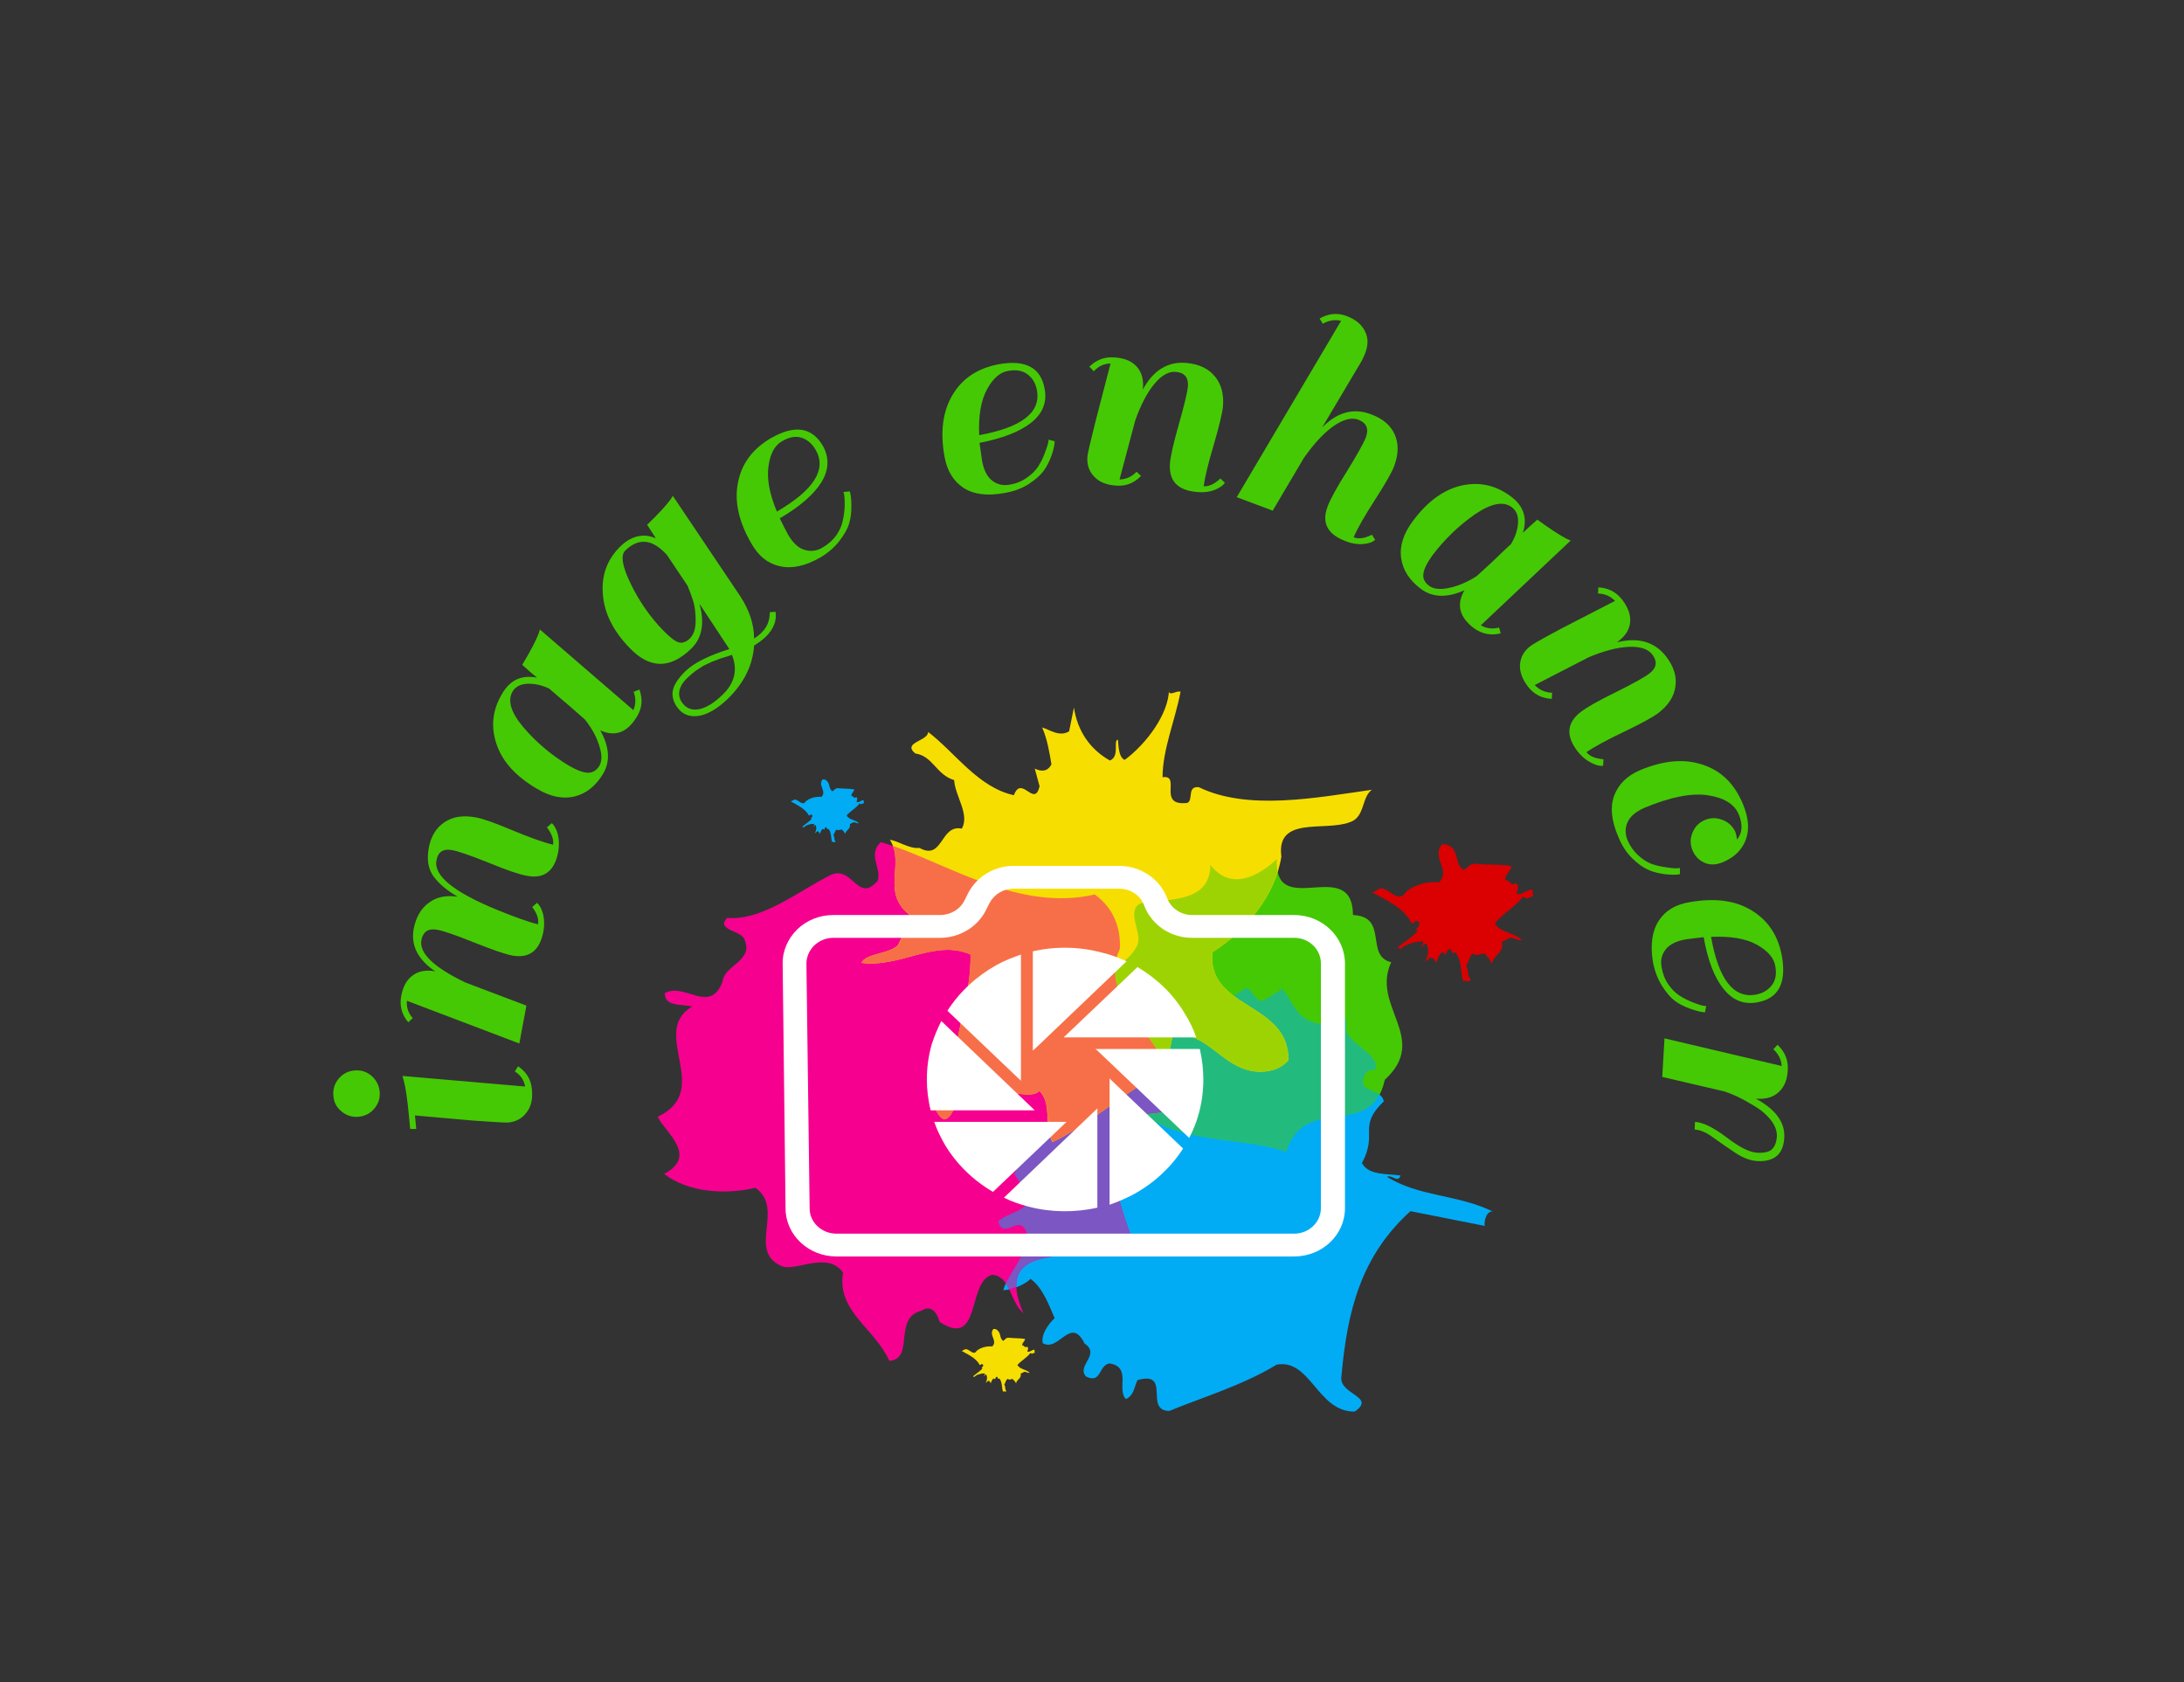 <svg xmlns="http://www.w3.org/2000/svg" version="1.1" xmlns:xlink="http://www.w3.org/1999/xlink" xmlns:svgjs="http://svgjs.dev/svgjs" viewBox="0 0 5.706 4.394"><rect x="0" y="0" width="5.706" height="4.394" fill="#333333" stroke="none"/><g transform="matrix(0.839,0,0,0.839,2.862,3.845)"><g transform="matrix(1,0,0,1,0,0)"><path d=" M -1.755 -1.192 Q -1.75 -1.147 -1.771 -1.12 Q -1.791 -1.092 -1.828 -1.088 Q -1.841 -1.087 -1.938 -1.094 L -2.119 -1.11 L -2.115 -1.068 L -2.134 -1.068 L -2.138 -1.111 Q -2.145 -1.185 -2.154 -1.219 L -2.158 -1.233 L -1.776 -1.2 Q -1.781 -1.23 -1.808 -1.247 L -1.798 -1.263 Q -1.759 -1.237 -1.755 -1.192 M -2.294 -1.106 Q -2.324 -1.103 -2.347 -1.122 Q -2.371 -1.141 -2.373 -1.171 Q -2.376 -1.201 -2.357 -1.224 Q -2.338 -1.247 -2.308 -1.25 Q -2.278 -1.253 -2.255 -1.234 Q -2.232 -1.214 -2.229 -1.185 Q -2.226 -1.155 -2.245 -1.132 Q -2.264 -1.109 -2.294 -1.106 M -1.736 -1.705 Q -1.731 -1.729 -1.754 -1.759 L -1.739 -1.772 Q -1.727 -1.762 -1.72 -1.737 Q -1.714 -1.711 -1.719 -1.683 Q -1.736 -1.593 -1.817 -1.608 Q -1.851 -1.615 -1.936 -1.649 Q -2.021 -1.683 -2.049 -1.688 Q -2.091 -1.696 -2.099 -1.656 Q -2.11 -1.595 -1.962 -1.524 L -1.772 -1.452 L -1.794 -1.334 L -2.144 -1.467 Q -2.147 -1.437 -2.126 -1.413 L -2.14 -1.4 Q -2.17 -1.436 -2.162 -1.481 Q -2.154 -1.526 -2.126 -1.546 Q -2.099 -1.566 -2.058 -1.559 L -2.055 -1.558 Q -2.137 -1.613 -2.123 -1.691 Q -2.112 -1.746 -2.076 -1.772 Q -2.041 -1.799 -1.986 -1.791 Q -2.036 -1.82 -2.061 -1.854 Q -2.086 -1.888 -2.076 -1.943 Q -2.066 -1.997 -2.027 -2.023 Q -1.988 -2.049 -1.93 -2.038 Q -1.899 -2.033 -1.816 -1.998 Q -1.732 -1.963 -1.689 -1.953 Q -1.685 -1.976 -1.708 -2.007 L -1.693 -2.02 Q -1.681 -2.01 -1.674 -1.985 Q -1.668 -1.959 -1.673 -1.93 Q -1.69 -1.841 -1.77 -1.856 Q -1.805 -1.862 -1.89 -1.897 Q -1.975 -1.931 -2.003 -1.936 Q -2.045 -1.944 -2.052 -1.904 Q -2.066 -1.833 -1.863 -1.75 Q -1.777 -1.715 -1.736 -1.705 M -1.427 -2.353 Q -1.472 -2.277 -1.542 -2.309 Q -1.499 -2.232 -1.533 -2.174 Q -1.567 -2.117 -1.622 -2.103 Q -1.677 -2.09 -1.739 -2.127 Q -1.838 -2.185 -1.865 -2.266 Q -1.893 -2.348 -1.847 -2.424 Q -1.81 -2.487 -1.739 -2.473 Q -1.762 -2.492 -1.785 -2.513 Q -1.747 -2.576 -1.734 -2.61 L -1.73 -2.623 L -1.439 -2.372 Q -1.427 -2.399 -1.438 -2.429 L -1.42 -2.436 Q -1.404 -2.391 -1.427 -2.353 M -1.578 -2.177 Q -1.558 -2.178 -1.545 -2.198 Q -1.533 -2.219 -1.543 -2.254 Q -1.555 -2.299 -1.59 -2.343 Q -1.6 -2.352 -1.638 -2.385 Q -1.676 -2.417 -1.701 -2.439 Q -1.735 -2.455 -1.768 -2.454 Q -1.801 -2.453 -1.815 -2.43 Q -1.84 -2.387 -1.78 -2.317 Q -1.72 -2.247 -1.638 -2.198 Q -1.599 -2.176 -1.578 -2.177 M -1.04 -2.613 Q -1.014 -2.638 -1.014 -2.677 L -0.996 -2.678 Q -0.99 -2.636 -1.027 -2.6 Q -1.043 -2.585 -1.063 -2.573 Q -1.069 -2.481 -1.145 -2.407 Q -1.19 -2.364 -1.23 -2.355 Q -1.27 -2.347 -1.294 -2.371 Q -1.318 -2.396 -1.317 -2.426 Q -1.315 -2.456 -1.276 -2.494 Q -1.236 -2.532 -1.14 -2.562 L -1.233 -2.703 Q -1.208 -2.612 -1.259 -2.563 Q -1.357 -2.468 -1.45 -2.565 Q -1.528 -2.645 -1.534 -2.734 Q -1.541 -2.822 -1.478 -2.883 Q -1.441 -2.918 -1.399 -2.915 Q -1.387 -2.914 -1.369 -2.907 L -1.396 -2.949 Q -1.343 -3 -1.323 -3.028 L -1.316 -3.039 L -1.107 -2.728 Q -1.063 -2.661 -1.063 -2.595 Q -1.051 -2.602 -1.04 -2.613 M -1.298 -2.583 Q -1.281 -2.578 -1.263 -2.595 Q -1.245 -2.613 -1.245 -2.65 Q -1.245 -2.688 -1.253 -2.713 Q -1.261 -2.737 -1.27 -2.759 L -1.335 -2.856 L -1.34 -2.861 Q -1.404 -2.927 -1.464 -2.869 Q -1.487 -2.847 -1.447 -2.765 Q -1.407 -2.683 -1.347 -2.621 Q -1.315 -2.588 -1.298 -2.583 M -1.162 -2.419 Q -1.104 -2.474 -1.132 -2.544 L -1.147 -2.539 Q -1.16 -2.535 -1.163 -2.534 Q -1.165 -2.534 -1.177 -2.529 Q -1.188 -2.525 -1.193 -2.523 Q -1.198 -2.521 -1.208 -2.516 Q -1.218 -2.512 -1.224 -2.508 Q -1.23 -2.504 -1.238 -2.499 Q -1.251 -2.491 -1.272 -2.471 Q -1.293 -2.451 -1.296 -2.429 Q -1.299 -2.406 -1.28 -2.387 Q -1.261 -2.368 -1.229 -2.376 Q -1.197 -2.385 -1.162 -2.419 M -1.01 -3.219 Q -0.9 -3.282 -0.849 -3.195 Q -0.818 -3.14 -0.853 -3.082 Q -0.889 -3.024 -0.983 -2.969 Q -0.967 -2.936 -0.957 -2.918 Q -0.934 -2.879 -0.906 -2.871 Q -0.877 -2.862 -0.85 -2.878 Q -0.824 -2.893 -0.807 -2.916 Q -0.791 -2.94 -0.787 -2.961 Q -0.782 -2.983 -0.781 -3.004 Q -0.78 -3.043 -0.785 -3.051 L -0.765 -3.053 Q -0.76 -3.037 -0.76 -3.007 Q -0.76 -2.976 -0.767 -2.953 Q -0.774 -2.929 -0.797 -2.899 Q -0.82 -2.869 -0.857 -2.847 Q -0.927 -2.807 -0.983 -2.82 Q -1.038 -2.832 -1.071 -2.89 Q -1.131 -2.993 -1.113 -3.081 Q -1.096 -3.169 -1.01 -3.219 M -0.915 -3.22 Q -0.943 -3.229 -0.976 -3.209 Q -1.01 -3.19 -1.018 -3.132 Q -1.027 -3.074 -0.992 -2.99 Q -0.819 -3.091 -0.871 -3.182 Q -0.888 -3.211 -0.915 -3.22 M -0.3 -3.449 Q -0.175 -3.471 -0.158 -3.371 Q -0.147 -3.309 -0.2 -3.267 Q -0.253 -3.225 -0.361 -3.204 Q -0.356 -3.169 -0.353 -3.148 Q -0.345 -3.104 -0.321 -3.086 Q -0.297 -3.068 -0.267 -3.074 Q -0.236 -3.079 -0.213 -3.096 Q -0.19 -3.112 -0.178 -3.131 Q -0.166 -3.15 -0.159 -3.169 Q -0.145 -3.205 -0.146 -3.214 L -0.127 -3.209 Q -0.127 -3.193 -0.137 -3.164 Q -0.147 -3.136 -0.162 -3.116 Q -0.177 -3.096 -0.209 -3.075 Q -0.241 -3.055 -0.283 -3.048 Q -0.363 -3.033 -0.411 -3.064 Q -0.458 -3.095 -0.47 -3.161 Q -0.491 -3.278 -0.444 -3.355 Q -0.398 -3.431 -0.3 -3.449 M -0.211 -3.417 Q -0.234 -3.435 -0.272 -3.428 Q -0.31 -3.422 -0.338 -3.37 Q -0.366 -3.318 -0.362 -3.228 Q -0.164 -3.264 -0.182 -3.367 Q -0.188 -3.4 -0.211 -3.417 M 0.337 -3.069 Q 0.361 -3.067 0.389 -3.093 L 0.403 -3.08 Q 0.395 -3.067 0.37 -3.057 Q 0.345 -3.048 0.317 -3.051 Q 0.226 -3.058 0.232 -3.14 Q 0.235 -3.175 0.26 -3.263 Q 0.285 -3.351 0.288 -3.379 Q 0.291 -3.422 0.25 -3.425 Q 0.217 -3.428 0.183 -3.387 Q 0.15 -3.347 0.124 -3.274 L 0.075 -3.09 Q 0.106 -3.091 0.128 -3.114 L 0.142 -3.101 Q 0.109 -3.067 0.064 -3.071 Q 0.019 -3.074 -0.004 -3.099 Q -0.028 -3.124 -0.025 -3.161 Q -0.024 -3.175 -0 -3.27 L 0.047 -3.451 Q 0.017 -3.451 -0.005 -3.427 L -0.019 -3.441 Q 0.014 -3.474 0.06 -3.47 Q 0.105 -3.467 0.128 -3.442 Q 0.151 -3.417 0.148 -3.375 L 0.147 -3.369 Q 0.196 -3.46 0.282 -3.453 Q 0.341 -3.448 0.371 -3.412 Q 0.402 -3.376 0.397 -3.317 Q 0.394 -3.286 0.369 -3.2 Q 0.343 -3.113 0.337 -3.069 M 0.804 -2.91 Q 0.827 -2.901 0.861 -2.918 L 0.871 -2.902 Q 0.859 -2.891 0.833 -2.889 Q 0.806 -2.887 0.779 -2.898 Q 0.694 -2.93 0.723 -3.006 Q 0.735 -3.039 0.784 -3.117 Q 0.832 -3.195 0.842 -3.221 Q 0.857 -3.261 0.819 -3.276 Q 0.787 -3.288 0.741 -3.256 Q 0.696 -3.224 0.649 -3.157 L 0.552 -2.993 L 0.44 -3.035 L 0.765 -3.584 Q 0.736 -3.591 0.708 -3.575 L 0.698 -3.591 Q 0.739 -3.615 0.782 -3.599 Q 0.824 -3.583 0.839 -3.552 Q 0.855 -3.522 0.84 -3.483 Q 0.837 -3.475 0.829 -3.459 L 0.706 -3.252 Q 0.777 -3.324 0.858 -3.293 Q 0.913 -3.273 0.932 -3.23 Q 0.951 -3.187 0.93 -3.131 Q 0.919 -3.102 0.87 -3.026 Q 0.821 -2.95 0.804 -2.91 M 1.18 -2.626 Q 1.11 -2.678 1.149 -2.745 Q 1.068 -2.709 1.014 -2.749 Q 0.96 -2.789 0.952 -2.845 Q 0.944 -2.901 0.988 -2.96 Q 1.055 -3.051 1.139 -3.071 Q 1.223 -3.09 1.294 -3.037 Q 1.353 -2.993 1.331 -2.924 Q 1.353 -2.945 1.376 -2.965 Q 1.435 -2.922 1.468 -2.905 L 1.48 -2.9 L 1.2 -2.636 Q 1.226 -2.621 1.257 -2.629 L 1.262 -2.611 Q 1.217 -2.6 1.18 -2.626 M 1.021 -2.794 Q 1.019 -2.774 1.039 -2.759 Q 1.058 -2.745 1.094 -2.751 Q 1.14 -2.759 1.187 -2.789 Q 1.197 -2.798 1.234 -2.832 Q 1.27 -2.867 1.294 -2.889 Q 1.314 -2.922 1.316 -2.955 Q 1.318 -2.988 1.296 -3.004 Q 1.257 -3.033 1.181 -2.981 Q 1.105 -2.928 1.048 -2.852 Q 1.022 -2.815 1.021 -2.794 M 1.529 -2.241 Q 1.544 -2.222 1.582 -2.219 L 1.581 -2.199 Q 1.566 -2.196 1.542 -2.209 Q 1.519 -2.221 1.501 -2.244 Q 1.446 -2.316 1.511 -2.366 Q 1.539 -2.388 1.621 -2.428 Q 1.703 -2.469 1.725 -2.486 Q 1.759 -2.512 1.734 -2.545 Q 1.714 -2.571 1.662 -2.569 Q 1.609 -2.567 1.537 -2.537 L 1.368 -2.45 Q 1.39 -2.427 1.422 -2.426 L 1.421 -2.407 Q 1.375 -2.409 1.347 -2.445 Q 1.32 -2.48 1.322 -2.514 Q 1.325 -2.549 1.354 -2.571 Q 1.365 -2.58 1.451 -2.626 L 1.618 -2.712 Q 1.597 -2.734 1.565 -2.735 L 1.566 -2.754 Q 1.612 -2.752 1.64 -2.716 Q 1.668 -2.68 1.665 -2.646 Q 1.662 -2.612 1.629 -2.587 L 1.624 -2.583 Q 1.723 -2.608 1.777 -2.539 Q 1.813 -2.492 1.806 -2.446 Q 1.8 -2.399 1.753 -2.363 Q 1.728 -2.344 1.647 -2.305 Q 1.565 -2.266 1.529 -2.241 M 1.898 -2.03 Q 1.925 -2.041 1.953 -2.03 Q 1.981 -2.019 1.993 -1.992 Q 1.996 -1.983 1.998 -1.969 Q 2.023 -2 2.003 -2.048 Q 1.982 -2.096 1.906 -2.107 Q 1.83 -2.118 1.71 -2.068 Q 1.669 -2.05 1.657 -2.023 Q 1.645 -1.996 1.657 -1.967 Q 1.669 -1.939 1.69 -1.92 Q 1.711 -1.901 1.732 -1.893 Q 1.753 -1.886 1.774 -1.883 Q 1.812 -1.877 1.82 -1.881 L 1.82 -1.861 Q 1.804 -1.858 1.774 -1.861 Q 1.743 -1.865 1.721 -1.875 Q 1.698 -1.885 1.671 -1.911 Q 1.644 -1.938 1.628 -1.978 Q 1.596 -2.052 1.615 -2.105 Q 1.635 -2.159 1.696 -2.185 Q 1.806 -2.231 1.891 -2.202 Q 1.977 -2.174 2.016 -2.08 Q 2.043 -2.016 2.025 -1.968 Q 2.007 -1.921 1.955 -1.899 Q 1.922 -1.885 1.896 -1.897 Q 1.87 -1.909 1.859 -1.936 Q 1.848 -1.963 1.859 -1.99 Q 1.87 -2.018 1.898 -2.03 M 2.138 -1.604 Q 2.159 -1.479 2.06 -1.462 Q 1.998 -1.451 1.956 -1.504 Q 1.913 -1.557 1.894 -1.665 Q 1.858 -1.661 1.837 -1.658 Q 1.793 -1.65 1.775 -1.626 Q 1.757 -1.602 1.763 -1.572 Q 1.768 -1.541 1.784 -1.518 Q 1.8 -1.495 1.819 -1.483 Q 1.838 -1.471 1.858 -1.463 Q 1.893 -1.449 1.902 -1.451 L 1.898 -1.431 Q 1.881 -1.432 1.853 -1.442 Q 1.824 -1.452 1.804 -1.467 Q 1.784 -1.482 1.764 -1.514 Q 1.744 -1.546 1.736 -1.588 Q 1.723 -1.668 1.754 -1.716 Q 1.784 -1.763 1.85 -1.774 Q 1.968 -1.795 2.044 -1.748 Q 2.121 -1.701 2.138 -1.604 M 2.106 -1.515 Q 2.124 -1.538 2.117 -1.575 Q 2.111 -1.613 2.059 -1.642 Q 2.008 -1.67 1.917 -1.666 Q 1.952 -1.468 2.056 -1.486 Q 2.088 -1.492 2.106 -1.515 M 2.124 -1.33 Q 2.158 -1.298 2.156 -1.253 Q 2.154 -1.207 2.129 -1.184 Q 2.105 -1.16 2.063 -1.162 L 2.057 -1.162 Q 2.149 -1.112 2.145 -1.041 Q 2.141 -0.964 2.061 -0.968 Q 2.028 -0.97 1.992 -0.994 Q 1.956 -1.018 1.924 -1.041 Q 1.892 -1.065 1.866 -1.066 L 1.867 -1.09 Q 1.904 -1.088 1.965 -1.042 Q 2.025 -0.996 2.06 -0.994 Q 2.094 -0.992 2.107 -1.005 Q 2.12 -1.018 2.122 -1.044 Q 2.123 -1.071 2.102 -1.097 Q 2.08 -1.124 2.046 -1.143 Q 1.996 -1.173 1.963 -1.183 L 1.962 -1.184 L 1.765 -1.23 L 1.772 -1.35 L 2.137 -1.264 Q 2.135 -1.294 2.111 -1.316 L 2.124 -1.33" fill="#45c904" fill-rule="nonzero"></path></g><g transform="matrix(1,0,0,1,0,0)"><g transform="matrix(1,0,0,1,0,0)" clip-path="url(#SvgjsClipPath101929)"><g clip-path="url(#SvgjsClipPath101927878e37f2-4b52-41f8-8ed3-a224700ba9d7)"><path d=" M 0.802 -1.734 C 0.914 -1.729 0.838 -1.607 0.921 -1.587 C 0.857 -1.45 1.042 -1.35 0.901 -1.221 C 0.858 -1.025 0.653 -1.184 0.594 -0.996 C 0.421 -1.06 0.136 -0.992 0.044 -1.263 C -0.071 -1.378 0.17 -1.479 -0.024 -1.543 C 0.026 -1.558 0.096 -1.573 0.129 -1.636 C 0.15 -1.675 0.093 -1.743 0.139 -1.77 C 0.23 -1.785 0.357 -1.772 0.358 -1.89 C 0.42 -1.811 0.503 -1.849 0.565 -1.908 C 0.555 -1.716 0.8 -1.922 0.802 -1.734 Z" fill="#45c904" transform="matrix(1,0,0,1,0,0)" fill-rule="nonzero"></path></g><g clip-path="url(#SvgjsClipPath101927878e37f2-4b52-41f8-8ed3-a224700ba9d7)"><path d=" M 1.003 -1.684 C 0.988 -1.692 1.025 -1.702 1.001 -1.716 C 0.994 -1.717 0.991 -1.703 0.983 -1.711 C 0.962 -1.754 0.906 -1.781 0.861 -1.805 C 0.873 -1.805 0.882 -1.821 0.896 -1.816 C 0.919 -1.81 0.945 -1.772 0.965 -1.804 C 0.992 -1.829 1.033 -1.839 1.07 -1.836 C 1.108 -1.874 1.045 -1.912 1.079 -1.954 C 1.091 -1.956 1.102 -1.951 1.11 -1.944 C 1.131 -1.923 1.121 -1.889 1.147 -1.874 C 1.158 -1.881 1.166 -1.893 1.18 -1.894 C 1.22 -1.889 1.264 -1.893 1.296 -1.886 C 1.293 -1.87 1.274 -1.858 1.276 -1.843 C 1.29 -1.844 1.293 -1.822 1.309 -1.833 C 1.321 -1.826 1.314 -1.81 1.311 -1.801 C 1.326 -1.79 1.368 -1.833 1.361 -1.801 C 1.37 -1.79 1.346 -1.789 1.343 -1.785 C 1.34 -1.788 1.335 -1.79 1.331 -1.791 C 1.307 -1.758 1.269 -1.74 1.244 -1.708 C 1.26 -1.678 1.303 -1.681 1.328 -1.656 C 1.318 -1.652 1.304 -1.665 1.291 -1.663 L 1.265 -1.65 C 1.274 -1.616 1.238 -1.609 1.235 -1.583 C 1.23 -1.588 1.227 -1.6 1.219 -1.605 C 1.21 -1.627 1.19 -1.599 1.177 -1.614 C 1.163 -1.608 1.163 -1.587 1.154 -1.575 C 1.164 -1.562 1.155 -1.547 1.167 -1.536 C 1.17 -1.52 1.15 -1.534 1.145 -1.527 C 1.137 -1.557 1.141 -1.593 1.121 -1.618 C 1.103 -1.607 1.114 -1.638 1.097 -1.625 L 1.09 -1.61 C 1.088 -1.616 1.083 -1.619 1.076 -1.616 C 1.07 -1.607 1.064 -1.596 1.061 -1.585 C 1.057 -1.59 1.054 -1.601 1.044 -1.602 L 1.026 -1.588 C 1.037 -1.606 1.039 -1.626 1.031 -1.645 C 1.022 -1.647 1.018 -1.632 1.013 -1.634 C 1.016 -1.638 1.023 -1.647 1.021 -1.652 C 0.996 -1.652 0.962 -1.643 0.947 -1.625 C 0.953 -1.631 0.942 -1.63 0.941 -1.633 C 0.961 -1.65 0.987 -1.665 1.003 -1.684 Z" fill="#db0001" transform="matrix(1,0,0,1,0,0)" fill-rule="nonzero"></path></g><g clip-path="url(#SvgjsClipPath101927878e37f2-4b52-41f8-8ed3-a224700ba9d7)"><path d=" M -0.352 -0.322 C -0.359 -0.326 -0.342 -0.33 -0.353 -0.336 C -0.356 -0.337 -0.358 -0.331 -0.361 -0.334 C -0.371 -0.354 -0.397 -0.366 -0.417 -0.377 C -0.412 -0.377 -0.408 -0.384 -0.401 -0.382 C -0.391 -0.38 -0.379 -0.362 -0.37 -0.377 C -0.357 -0.388 -0.339 -0.392 -0.321 -0.391 C -0.304 -0.409 -0.333 -0.426 -0.318 -0.445 C -0.312 -0.446 -0.307 -0.444 -0.304 -0.44 C -0.294 -0.431 -0.299 -0.416 -0.287 -0.408 C -0.282 -0.412 -0.278 -0.418 -0.272 -0.418 C -0.254 -0.416 -0.233 -0.417 -0.219 -0.414 C -0.22 -0.407 -0.229 -0.402 -0.228 -0.394 C -0.222 -0.395 -0.22 -0.385 -0.213 -0.39 C -0.207 -0.387 -0.211 -0.38 -0.212 -0.375 C -0.205 -0.37 -0.186 -0.39 -0.19 -0.375 C -0.185 -0.37 -0.196 -0.37 -0.198 -0.368 C -0.199 -0.369 -0.201 -0.37 -0.203 -0.37 C -0.214 -0.355 -0.231 -0.347 -0.243 -0.333 C -0.235 -0.319 -0.216 -0.32 -0.205 -0.309 C -0.209 -0.307 -0.216 -0.312 -0.221 -0.312 L -0.233 -0.306 C -0.229 -0.291 -0.246 -0.288 -0.247 -0.276 C -0.249 -0.278 -0.25 -0.283 -0.254 -0.285 C -0.258 -0.295 -0.267 -0.283 -0.273 -0.29 C -0.28 -0.286 -0.28 -0.277 -0.284 -0.272 C -0.279 -0.266 -0.283 -0.259 -0.278 -0.253 C -0.277 -0.247 -0.286 -0.253 -0.288 -0.25 C -0.292 -0.263 -0.29 -0.28 -0.299 -0.291 C -0.307 -0.286 -0.302 -0.301 -0.31 -0.295 L -0.313 -0.288 C -0.314 -0.29 -0.316 -0.292 -0.319 -0.29 C -0.322 -0.286 -0.325 -0.281 -0.326 -0.276 C -0.328 -0.279 -0.329 -0.284 -0.334 -0.284 L -0.342 -0.277 C -0.337 -0.286 -0.336 -0.295 -0.34 -0.303 C -0.344 -0.305 -0.346 -0.297 -0.348 -0.299 C -0.347 -0.3 -0.343 -0.304 -0.345 -0.307 C -0.356 -0.307 -0.372 -0.303 -0.378 -0.295 C -0.376 -0.297 -0.381 -0.296 -0.381 -0.298 C -0.372 -0.306 -0.36 -0.313 -0.352 -0.322 Z" fill="#f7de01" transform="matrix(1,0,0,1,0,0)" fill-rule="nonzero"></path></g><g clip-path="url(#SvgjsClipPath101927878e37f2-4b52-41f8-8ed3-a224700ba9d7)"><path d=" M -0.884 -2.033 C -0.891 -2.036 -0.874 -2.041 -0.885 -2.047 C -0.888 -2.048 -0.89 -2.041 -0.893 -2.045 C -0.903 -2.064 -0.929 -2.077 -0.949 -2.088 C -0.944 -2.088 -0.94 -2.095 -0.933 -2.093 C -0.923 -2.09 -0.911 -2.073 -0.902 -2.088 C -0.889 -2.099 -0.871 -2.103 -0.853 -2.102 C -0.836 -2.12 -0.865 -2.137 -0.85 -2.156 C -0.844 -2.157 -0.839 -2.155 -0.836 -2.151 C -0.826 -2.142 -0.831 -2.127 -0.819 -2.119 C -0.814 -2.123 -0.81 -2.128 -0.804 -2.129 C -0.786 -2.127 -0.765 -2.128 -0.751 -2.125 C -0.752 -2.118 -0.761 -2.112 -0.76 -2.105 C -0.754 -2.105 -0.752 -2.095 -0.745 -2.101 C -0.739 -2.098 -0.743 -2.091 -0.744 -2.086 C -0.737 -2.081 -0.718 -2.101 -0.722 -2.086 C -0.717 -2.081 -0.728 -2.081 -0.73 -2.079 C -0.731 -2.08 -0.733 -2.081 -0.735 -2.081 C -0.746 -2.066 -0.763 -2.058 -0.775 -2.044 C -0.767 -2.03 -0.748 -2.031 -0.737 -2.02 C -0.741 -2.018 -0.748 -2.023 -0.753 -2.023 L -0.765 -2.017 C -0.761 -2.002 -0.778 -1.998 -0.779 -1.987 C -0.781 -1.988 -0.782 -1.994 -0.786 -1.996 C -0.79 -2.006 -0.799 -1.994 -0.805 -2 C -0.812 -1.997 -0.812 -1.988 -0.816 -1.983 C -0.811 -1.976 -0.815 -1.97 -0.81 -1.964 C -0.809 -1.957 -0.818 -1.964 -0.82 -1.961 C -0.824 -1.974 -0.822 -1.991 -0.831 -2.002 C -0.839 -1.997 -0.834 -2.012 -0.842 -2.006 L -0.845 -1.999 C -0.846 -2.001 -0.848 -2.003 -0.851 -2.001 C -0.854 -1.997 -0.856 -1.992 -0.858 -1.987 C -0.86 -1.989 -0.861 -1.995 -0.866 -1.995 L -0.874 -1.988 C -0.869 -1.997 -0.868 -2.006 -0.871 -2.014 C -0.876 -2.015 -0.878 -2.008 -0.879 -2.009 C -0.878 -2.011 -0.875 -2.015 -0.876 -2.018 C -0.888 -2.018 -0.903 -2.014 -0.91 -2.005 C -0.907 -2.008 -0.912 -2.007 -0.913 -2.009 C -0.904 -2.017 -0.892 -2.024 -0.884 -2.033 Z" fill="#01acf5" transform="matrix(1,0,0,1,0,0)" fill-rule="nonzero"></path></g><g clip-path="url(#SvgjsClipPath101927878e37f2-4b52-41f8-8ed3-a224700ba9d7)"><path d=" M 0.78 -1.374 C 0.795 -1.328 0.885 -1.299 0.871 -1.253 C 0.841 -1.254 0.829 -1.231 0.834 -1.204 C 0.852 -1.181 0.89 -1.187 0.898 -1.154 C 0.815 -1.074 0.881 -1.057 0.83 -0.962 C 0.85 -0.923 0.908 -0.929 0.95 -0.923 C 0.942 -0.898 0.922 -0.927 0.908 -0.919 C 1.005 -0.857 1.13 -0.864 1.237 -0.811 C 1.213 -0.813 1.209 -0.768 1.213 -0.766 L 0.981 -0.812 C 0.826 -0.672 0.784 -0.5 0.766 -0.298 C 0.756 -0.241 0.877 -0.235 0.807 -0.188 C 0.691 -0.187 0.67 -0.354 0.564 -0.334 C 0.46 -0.27 0.321 -0.228 0.23 -0.19 C 0.15 -0.191 0.238 -0.316 0.131 -0.286 C 0.121 -0.267 0.121 -0.239 0.095 -0.227 C 0.065 -0.256 0.114 -0.328 0.043 -0.338 C 0.009 -0.331 0.019 -0.274 -0.029 -0.297 C -0.061 -0.331 0.018 -0.365 -0.034 -0.4 C -0.077 -0.488 -0.114 -0.372 -0.164 -0.401 C -0.17 -0.428 -0.147 -0.46 -0.127 -0.479 C -0.141 -0.509 -0.162 -0.573 -0.202 -0.601 C -0.222 -0.582 -0.26 -0.567 -0.287 -0.566 C -0.272 -0.621 -0.207 -0.676 -0.215 -0.747 C -0.238 -0.806 -0.285 -0.719 -0.303 -0.78 C -0.278 -0.806 -0.216 -0.809 -0.204 -0.851 L -0.253 -0.928 C -0.172 -1.089 -0.017 -1.172 0.041 -1.345 C 0.145 -1.381 0.226 -1.456 0.299 -1.527 C 0.324 -1.49 0.342 -1.458 0.392 -1.457 C 0.416 -1.474 0.444 -1.489 0.469 -1.506 C 0.494 -1.498 0.492 -1.466 0.522 -1.466 L 0.583 -1.503 C 0.612 -1.465 0.626 -1.415 0.674 -1.402 C 0.712 -1.378 0.734 -1.42 0.762 -1.435 C 0.784 -1.42 0.78 -1.393 0.78 -1.374 Z" fill="#01acf5" transform="matrix(1,0,0,1,0,0)" fill-rule="nonzero"></path></g><g clip-path="url(#SvgjsClipPath101927878e37f2-4b52-41f8-8ed3-a224700ba9d7)"><path d=" M 0.884 -1.174 C 0.868 -1.185 0.847 -1.188 0.834 -1.204 C 0.828 -1.231 0.841 -1.254 0.871 -1.254 C 0.885 -1.299 0.795 -1.329 0.779 -1.375 C 0.78 -1.394 0.784 -1.42 0.762 -1.436 C 0.734 -1.421 0.712 -1.379 0.674 -1.402 C 0.626 -1.416 0.612 -1.466 0.582 -1.504 L 0.522 -1.466 C 0.492 -1.466 0.494 -1.499 0.468 -1.507 C 0.444 -1.49 0.416 -1.475 0.391 -1.458 C 0.341 -1.458 0.324 -1.491 0.298 -1.527 C 0.225 -1.457 0.145 -1.381 0.04 -1.346 C 0.034 -1.329 0.027 -1.313 0.02 -1.297 C 0.025 -1.286 0.032 -1.275 0.043 -1.264 C 0.136 -0.992 0.421 -1.06 0.594 -0.996 C 0.647 -1.166 0.819 -1.054 0.884 -1.174 Z" fill="#23bb7d" transform="matrix(1,0,0,1,0,0)" fill-rule="nonzero"></path></g><g clip-path="url(#SvgjsClipPath101927878e37f2-4b52-41f8-8ed3-a224700ba9d7)"><path d=" M 0.076 -1.629 C -0.002 -1.454 0.241 -1.351 0.243 -1.167 C 0.236 -1.082 0.127 -1.15 0.102 -1.075 C 0.138 -1.057 0.165 -1.022 0.199 -1.013 C 0.165 -0.993 0.077 -1.028 0.067 -0.952 C 0.054 -0.886 0.087 -0.804 0.108 -0.742 C 0.012 -0.621 -0.338 -0.755 -0.224 -0.494 C -0.267 -0.53 -0.263 -0.608 -0.321 -0.614 C -0.401 -0.595 -0.354 -0.382 -0.485 -0.467 C -0.493 -0.493 -0.509 -0.523 -0.542 -0.502 C -0.631 -0.48 -0.562 -0.351 -0.642 -0.346 C -0.687 -0.448 -0.806 -0.499 -0.786 -0.621 C -0.834 -0.688 -0.93 -0.625 -0.975 -0.64 C -1.088 -0.687 -0.965 -0.818 -1.059 -0.885 C -1.148 -0.863 -1.267 -0.869 -1.343 -0.928 C -1.235 -0.985 -1.342 -1.059 -1.363 -1.106 C -1.188 -1.189 -1.391 -1.369 -1.256 -1.449 C -1.289 -1.458 -1.341 -1.447 -1.341 -1.491 C -1.277 -1.525 -1.201 -1.423 -1.161 -1.527 C -1.157 -1.577 -1.065 -1.591 -1.092 -1.655 C -1.098 -1.687 -1.184 -1.685 -1.147 -1.725 C -1.037 -1.716 -0.926 -1.808 -0.822 -1.86 C -0.754 -1.886 -0.74 -1.769 -0.678 -1.841 C -0.665 -1.879 -0.711 -1.923 -0.668 -1.961 C -0.475 -1.904 -0.248 -1.742 -0.002 -1.798 C 0.058 -1.754 0.079 -1.693 0.076 -1.629 Z" fill="#f6008f" transform="matrix(1,0,0,1,0,0)" fill-rule="nonzero"></path></g><g clip-path="url(#SvgjsClipPath101927878e37f2-4b52-41f8-8ed3-a224700ba9d7)"><path d=" M 0.243 -1.167 C 0.242 -1.255 0.186 -1.325 0.136 -1.392 C 0.106 -1.374 0.075 -1.358 0.041 -1.346 C -0.017 -1.173 -0.172 -1.09 -0.253 -0.928 L -0.204 -0.852 C -0.216 -0.81 -0.278 -0.806 -0.303 -0.78 C -0.285 -0.719 -0.238 -0.806 -0.215 -0.747 C -0.208 -0.685 -0.257 -0.635 -0.279 -0.587 C -0.276 -0.581 -0.272 -0.576 -0.269 -0.569 C -0.262 -0.571 -0.254 -0.574 -0.247 -0.576 C -0.253 -0.725 0.024 -0.637 0.108 -0.743 C 0.087 -0.804 0.054 -0.886 0.067 -0.953 C 0.077 -1.028 0.165 -0.993 0.199 -1.013 C 0.165 -1.022 0.138 -1.057 0.102 -1.075 C 0.127 -1.15 0.236 -1.082 0.243 -1.167 Z" fill="#7c56c2" transform="matrix(1,0,0,1,0,0)" fill-rule="nonzero"></path></g><g clip-path="url(#SvgjsClipPath101927878e37f2-4b52-41f8-8ed3-a224700ba9d7)"><path d=" M 0.209 -2.163 C 0.269 -2.172 0.19 -2.072 0.286 -2.083 C 0.306 -2.092 0.284 -2.136 0.322 -2.132 C 0.474 -2.058 0.686 -2.099 0.861 -2.124 C 0.828 -2.101 0.84 -2.038 0.792 -2.023 C 0.715 -1.993 0.562 -2.044 0.579 -1.916 C 0.56 -1.796 0.471 -1.686 0.364 -1.618 C 0.348 -1.439 0.603 -1.464 0.601 -1.282 C 0.575 -1.252 0.535 -1.243 0.497 -1.247 C 0.393 -1.259 0.348 -1.372 0.242 -1.362 C 0.229 -1.32 0.233 -1.27 0.197 -1.24 C 0.08 -1.172 -0.033 -1.074 -0.134 -1.027 C -0.161 -1.079 -0.135 -1.147 -0.174 -1.186 C -0.211 -1.155 -0.268 -1.207 -0.287 -1.144 C -0.335 -1.139 -0.35 -1.195 -0.362 -1.229 C -0.428 -1.228 -0.446 -1.026 -0.497 -1.127 C -0.547 -1.137 -0.485 -1.188 -0.485 -1.207 C -0.471 -1.205 -0.453 -1.211 -0.44 -1.215 C -0.447 -1.352 -0.386 -1.476 -0.389 -1.611 C -0.499 -1.66 -0.607 -1.569 -0.729 -1.585 C -0.713 -1.616 -0.645 -1.611 -0.615 -1.64 L -0.572 -1.729 C -0.673 -1.802 -0.591 -1.891 -0.64 -1.968 C -0.616 -1.966 -0.58 -1.939 -0.548 -1.943 C -0.474 -1.902 -0.484 -2.017 -0.416 -2.003 C -0.391 -2.048 -0.437 -2.104 -0.44 -2.154 C -0.496 -2.171 -0.506 -2.229 -0.561 -2.237 C -0.603 -2.272 -0.521 -2.275 -0.521 -2.304 C -0.435 -2.238 -0.366 -2.132 -0.254 -2.107 C -0.23 -2.172 -0.19 -2.066 -0.174 -2.135 L -0.189 -2.19 C -0.169 -2.18 -0.149 -2.18 -0.137 -2.203 C -0.143 -2.239 -0.15 -2.282 -0.166 -2.318 C -0.144 -2.312 -0.112 -2.287 -0.082 -2.306 L -0.067 -2.38 C -0.056 -2.307 -0.017 -2.25 0.045 -2.215 C 0.077 -2.228 0.054 -2.278 0.07 -2.28 C 0.072 -2.264 0.071 -2.226 0.091 -2.217 C 0.158 -2.266 0.229 -2.361 0.229 -2.437 C 0.225 -2.41 0.253 -2.435 0.265 -2.429 C 0.248 -2.34 0.209 -2.249 0.209 -2.163 Z" fill="#f7de01" transform="matrix(1,0,0,1,0,0)" fill-rule="nonzero"></path></g><g clip-path="url(#SvgjsClipPath101927878e37f2-4b52-41f8-8ed3-a224700ba9d7)"><path d=" M 0.364 -1.618 C 0.457 -1.677 0.536 -1.768 0.567 -1.869 C 0.565 -1.88 0.564 -1.892 0.565 -1.908 C 0.502 -1.85 0.419 -1.811 0.358 -1.89 C 0.357 -1.772 0.23 -1.785 0.139 -1.77 C 0.093 -1.743 0.15 -1.676 0.129 -1.637 C 0.096 -1.574 0.025 -1.559 -0.024 -1.544 C 0.169 -1.479 -0.071 -1.379 0.044 -1.264 C 0.056 -1.227 0.072 -1.197 0.091 -1.172 C 0.126 -1.196 0.161 -1.219 0.197 -1.24 C 0.233 -1.27 0.229 -1.32 0.242 -1.362 C 0.348 -1.372 0.393 -1.259 0.497 -1.247 C 0.535 -1.243 0.575 -1.252 0.601 -1.282 C 0.603 -1.464 0.348 -1.439 0.364 -1.618 Z" fill="#9ed303" transform="matrix(1,0,0,1,0,0)" fill-rule="nonzero"></path></g><g clip-path="url(#SvgjsClipPath101927878e37f2-4b52-41f8-8ed3-a224700ba9d7)"><path d=" M 0.076 -1.629 C 0.079 -1.693 0.058 -1.754 -0.002 -1.798 C -0.232 -1.745 -0.446 -1.885 -0.63 -1.949 C -0.603 -1.877 -0.665 -1.796 -0.572 -1.729 L -0.614 -1.64 C -0.645 -1.611 -0.713 -1.616 -0.729 -1.585 C -0.607 -1.569 -0.498 -1.66 -0.389 -1.611 C -0.386 -1.476 -0.447 -1.352 -0.44 -1.215 C -0.452 -1.211 -0.47 -1.205 -0.484 -1.207 C -0.484 -1.188 -0.547 -1.137 -0.497 -1.127 C -0.445 -1.026 -0.428 -1.228 -0.362 -1.229 C -0.35 -1.195 -0.334 -1.139 -0.286 -1.144 C -0.268 -1.207 -0.21 -1.155 -0.174 -1.186 C -0.134 -1.147 -0.161 -1.079 -0.133 -1.027 C -0.033 -1.074 0.08 -1.172 0.197 -1.24 C 0.206 -1.248 0.213 -1.257 0.218 -1.267 C 0.158 -1.394 0.013 -1.489 0.076 -1.629 Z" fill="#f76f48" transform="matrix(1,0,0,1,0,0)" fill-rule="nonzero"></path></g><g clip-path="url(#SvgjsClipPath101927878e37f2-4b52-41f8-8ed3-a224700ba9d7)"><path d=" M 0.619 -0.671 L -0.807 -0.671 C -0.893 -0.671 -0.964 -0.737 -0.965 -0.819 L -0.974 -1.581 C -0.975 -1.622 -0.958 -1.66 -0.929 -1.689 C -0.899 -1.718 -0.859 -1.734 -0.816 -1.734 L -0.484 -1.734 C -0.452 -1.734 -0.422 -1.751 -0.408 -1.779 L -0.397 -1.801 C -0.371 -1.853 -0.315 -1.887 -0.255 -1.887 L 0.074 -1.887 C 0.141 -1.887 0.201 -1.846 0.223 -1.787 L 0.223 -1.787 C 0.235 -1.755 0.266 -1.734 0.301 -1.734 L 0.619 -1.734 C 0.706 -1.734 0.777 -1.666 0.777 -1.583 L 0.777 -0.821 C 0.777 -0.738 0.706 -0.671 0.619 -0.671 Z M -0.817 -1.663 C -0.839 -1.663 -0.86 -1.654 -0.876 -1.639 C -0.891 -1.624 -0.9 -1.604 -0.9 -1.582 L -0.89 -0.82 C -0.89 -0.777 -0.852 -0.742 -0.807 -0.742 L 0.619 -0.742 C 0.665 -0.742 0.702 -0.778 0.702 -0.821 L 0.702 -1.584 C 0.702 -1.627 0.665 -1.663 0.619 -1.663 L 0.301 -1.663 C 0.234 -1.663 0.175 -1.703 0.152 -1.763 L 0.152 -1.763 C 0.141 -1.795 0.109 -1.816 0.074 -1.816 L -0.255 -1.816 C -0.287 -1.816 -0.316 -1.798 -0.33 -1.771 L -0.341 -1.749 C -0.367 -1.697 -0.423 -1.663 -0.484 -1.663 L -0.816 -1.663 L -0.816 -1.663 Z" fill="#ffffff" transform="matrix(1,0,0,1,0,0)" fill-rule="nonzero"></path></g><g clip-path="url(#SvgjsClipPath101927878e37f2-4b52-41f8-8ed3-a224700ba9d7)"><path d=" M -0.189 -1.317 L 0.097 -1.59 C 0.072 -1.601 0.047 -1.611 0.02 -1.617 C -0.05 -1.636 -0.125 -1.637 -0.195 -1.621 L -0.195 -1.312 L -0.189 -1.317 L -0.189 -1.317 Z" fill="#ffffff" transform="matrix(1,0,0,1,0,0)" fill-rule="nonzero"></path></g><g clip-path="url(#SvgjsClipPath101927878e37f2-4b52-41f8-8ed3-a224700ba9d7)"><path d=" M -0.48 -1.404 C -0.492 -1.38 -0.502 -1.356 -0.51 -1.331 C -0.52 -1.295 -0.525 -1.259 -0.525 -1.222 C -0.525 -1.19 -0.521 -1.157 -0.513 -1.126 L -0.189 -1.126 L -0.48 -1.404 Z" fill="#ffffff" transform="matrix(1,0,0,1,0,0)" fill-rule="nonzero"></path></g><g clip-path="url(#SvgjsClipPath101927878e37f2-4b52-41f8-8ed3-a224700ba9d7)"><path d=" M -0.208 -0.826 C -0.139 -0.808 -0.064 -0.807 0.006 -0.823 L 0.006 -1.132 L -0.285 -0.854 C -0.261 -0.842 -0.235 -0.833 -0.208 -0.826 Z" fill="#ffffff" transform="matrix(1,0,0,1,0,0)" fill-rule="nonzero"></path></g><g clip-path="url(#SvgjsClipPath101927878e37f2-4b52-41f8-8ed3-a224700ba9d7)"><path d=" M -0.232 -1.226 L -0.232 -1.611 C -0.258 -1.602 -0.283 -1.592 -0.307 -1.579 C -0.37 -1.544 -0.423 -1.495 -0.461 -1.436 L -0.232 -1.218 L -0.232 -1.226 L -0.232 -1.226 Z" fill="#ffffff" transform="matrix(1,0,0,1,0,0)" fill-rule="nonzero"></path></g><g clip-path="url(#SvgjsClipPath101927878e37f2-4b52-41f8-8ed3-a224700ba9d7)"><path d=" M -0.099 -1.09 L -0.502 -1.09 C -0.494 -1.066 -0.482 -1.042 -0.469 -1.019 C -0.433 -0.959 -0.381 -0.908 -0.319 -0.872 L -0.09 -1.09 C -0.09 -1.09 -0.099 -1.09 -0.099 -1.09 Z" fill="#ffffff" transform="matrix(1,0,0,1,0,0)" fill-rule="nonzero"></path></g><g clip-path="url(#SvgjsClipPath101927878e37f2-4b52-41f8-8ed3-a224700ba9d7)"><path d=" M -0.09 -1.353 L 0.314 -1.353 C 0.305 -1.378 0.294 -1.402 0.28 -1.424 C 0.245 -1.485 0.193 -1.535 0.131 -1.572 L -0.099 -1.353 C -0.099 -1.353 -0.09 -1.353 -0.09 -1.353 Z" fill="#ffffff" transform="matrix(1,0,0,1,0,0)" fill-rule="nonzero"></path></g><g clip-path="url(#SvgjsClipPath101927878e37f2-4b52-41f8-8ed3-a224700ba9d7)"><path d=" M 0.325 -1.317 L 0 -1.317 L 0.006 -1.312 L 0.292 -1.04 C 0.304 -1.063 0.314 -1.088 0.321 -1.113 C 0.331 -1.148 0.336 -1.185 0.336 -1.222 C 0.336 -1.254 0.332 -1.286 0.325 -1.317 Z" fill="#ffffff" transform="matrix(1,0,0,1,0,0)" fill-rule="nonzero"></path></g><g clip-path="url(#SvgjsClipPath101927878e37f2-4b52-41f8-8ed3-a224700ba9d7)"><path d=" M 0.044 -1.217 L 0.044 -0.832 C 0.07 -0.841 0.095 -0.852 0.118 -0.864 C 0.182 -0.899 0.235 -0.948 0.273 -1.007 L 0.044 -1.225 L 0.044 -1.217 L 0.044 -1.217 Z" fill="#ffffff" transform="matrix(1,0,0,1,0,0)" fill-rule="nonzero"></path></g></g></g></g><defs><clipPath id="SvgjsClipPath101929"><path d=" M -1.363 -2.437 h 2.726 v 2.249 h -2.726 Z"></path></clipPath><clipPath id="SvgjsClipPath101927878e37f2-4b52-41f8-8ed3-a224700ba9d7"><path d=" M -1.363 -2.437 L 1.363 -2.437 L 1.363 -0.188 L -1.363 -0.188 Z"></path></clipPath></defs></svg>